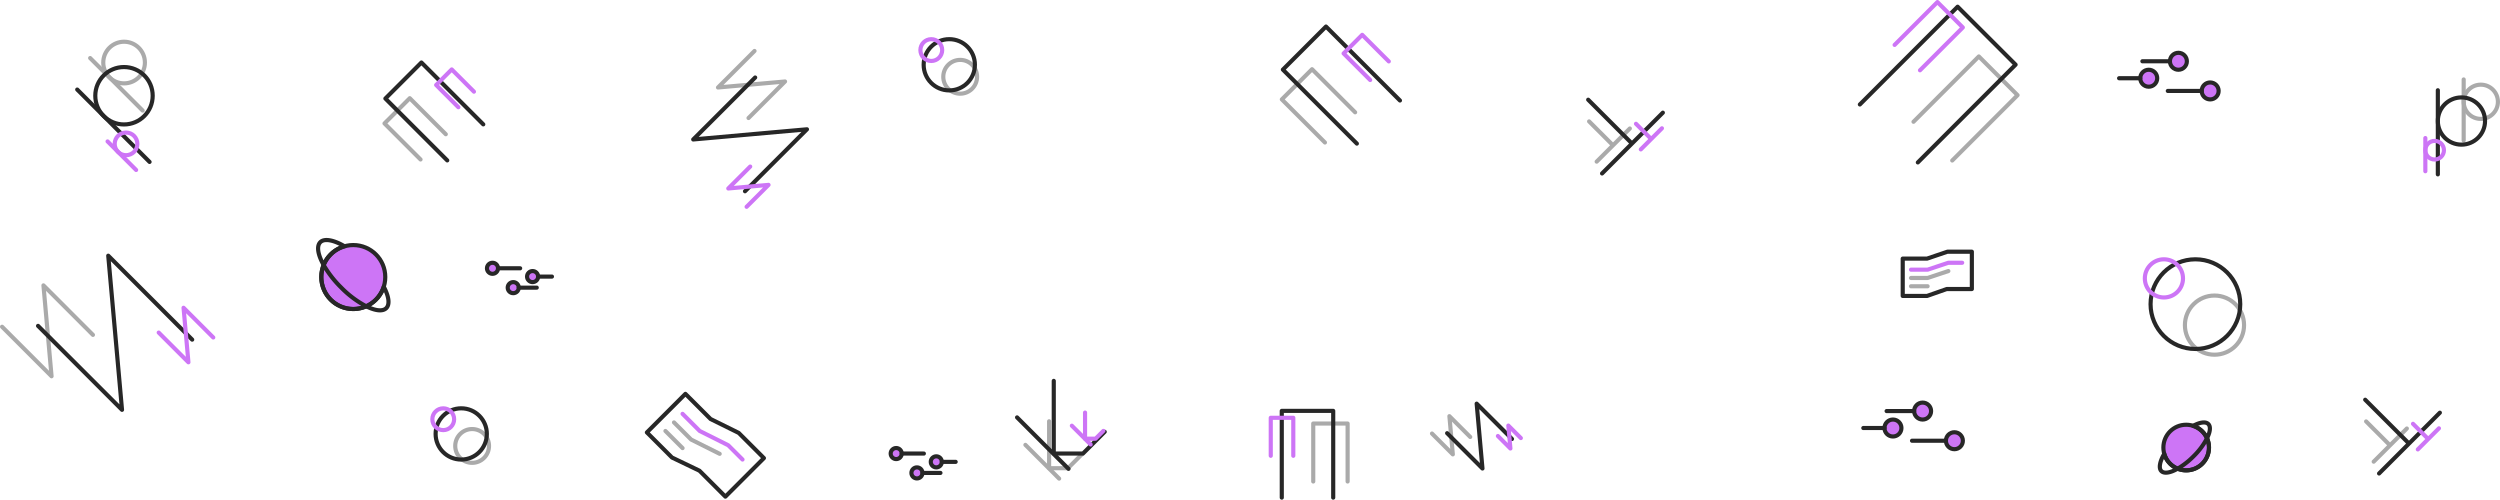 <svg xmlns="http://www.w3.org/2000/svg" viewBox="0 0 1808.21 361.42"><defs><style>.cls-1,.cls-2,.cls-3{fill:none;}.cls-1{stroke:#aaa;}.cls-1,.cls-2,.cls-3,.cls-4{stroke-linecap:round;stroke-linejoin:round;stroke-width:3px;}.cls-2,.cls-4{stroke:#272727;}.cls-3{stroke:#cd75f6;}.cls-4{fill:#cd75f6;}</style></defs><title>banner</title><g id="Слой_2" data-name="Слой 2"><g id="Слой_9" data-name="Слой 9"><circle class="cls-1" cx="694.48" cy="55.54" r="12.22"/><circle class="cls-2" cx="686.6" cy="46.86" r="18.53"/><circle class="cls-3" cx="673.59" cy="36.22" r="7.88"/><circle class="cls-1" cx="341.48" cy="322.54" r="12.22"/><circle class="cls-2" cx="333.6" cy="313.86" r="18.53"/><circle class="cls-3" cx="320.59" cy="303.22" r="7.88"/><circle class="cls-1" cx="1601.7" cy="235.16" r="21.39"/><circle class="cls-2" cx="1587.9" cy="219.98" r="32.43"/><circle class="cls-3" cx="1565.13" cy="201.35" r="13.8"/><polyline class="cls-1" points="1035.74 313.58 1050.8 328.64 1048.33 301 1063.39 316.05"/><polyline class="cls-2" points="1046.69 313.32 1072.24 338.86 1068.05 291.96 1093.59 317.5"/><polyline class="cls-3" points="1083.41 315.36 1092.45 324.4 1090.96 307.81 1100 316.84"/><polyline class="cls-1" points="545.73 36.86 519.32 63.27 567.81 58.94 541.4 85.35"/><polyline class="cls-2" points="546.2 56.06 501.39 100.87 583.66 93.52 538.85 138.33"/><polyline class="cls-3" points="542.61 120.47 526.76 136.32 555.87 133.72 540.01 149.57"/><polyline class="cls-1" points="1.5 236.34 37.29 272.14 31.43 206.41 67.22 242.21"/><polyline class="cls-2" points="27.52 235.71 88.25 296.43 78.29 184.94 139.01 245.66"/><polyline class="cls-3" points="114.8 240.56 136.28 262.05 132.76 222.6 154.25 244.09"/><polyline class="cls-1" points="322.43 97.08 296.37 71.02 278.1 89.28 304.17 115.35"/><polyline class="cls-2" points="323.48 116.01 278.74 71.27 304.8 45.21 349.54 89.95"/><polyline class="cls-3" points="342.79 66.29 326.72 50.22 315.46 61.48 331.53 77.56"/><polyline class="cls-1" points="980.14 81.22 948.97 50.06 927.13 71.9 958.3 103.06"/><polyline class="cls-2" points="981.39 103.86 927.89 50.36 959.06 19.2 1012.56 72.69"/><polyline class="cls-3" points="1004.49 44.41 985.27 25.19 971.8 38.66 991.02 57.87"/><circle class="cls-1" cx="1794.32" cy="73.62" r="12.38"/><line class="cls-1" x1="1781.94" y1="57.47" x2="1781.94" y2="101.62"/><circle class="cls-2" cx="1780.32" cy="87.54" r="17.07"/><line class="cls-2" x1="1763.25" y1="65.28" x2="1763.25" y2="126.12"/><circle class="cls-3" cx="1760.94" cy="108.64" r="6.73"/><line class="cls-3" x1="1754.21" y1="99.86" x2="1754.21" y2="123.85"/><circle class="cls-1" cx="89.75" cy="45.24" r="15.06"/><line class="cls-1" x1="65.21" y1="42" x2="103.18" y2="79.98"/><circle class="cls-2" cx="89.68" cy="69.25" r="20.76"/><line class="cls-2" x1="55.86" y1="64.78" x2="108.18" y2="117.11"/><circle class="cls-3" cx="91.15" cy="104.07" r="8.19"/><line class="cls-3" x1="77.81" y1="102.3" x2="98.45" y2="122.94"/><line class="cls-1" x1="741.66" y1="321.77" x2="766.06" y2="346.17"/><polyline class="cls-1" points="758.8 304.71 758.8 338.64 772.44 338.64 782.59 328.49"/><line class="cls-2" x1="735.63" y1="301.91" x2="772.83" y2="339.11"/><polyline class="cls-2" points="762.17 275.49 762.17 328.04 783.3 328.04 799.02 312.32"/><line class="cls-3" x1="775.26" y1="307.91" x2="788.85" y2="321.5"/><polyline class="cls-3" points="784.8 298.41 784.8 317.31 792.4 317.31 798.05 311.66"/><polyline class="cls-1" points="1149.38 87.82 1166.66 105.11 1178.83 92.94 1154.85 116.91"/><polyline class="cls-2" points="1148.71 72.13 1180.39 103.82 1202.71 81.5 1158.75 125.46"/><polyline class="cls-3" points="1183.29 89.54 1194.29 100.54 1202.04 92.8 1186.78 108.05"/><polyline class="cls-1" points="1711.38 304.82 1728.66 322.11 1740.83 309.94 1716.85 333.91"/><polyline class="cls-2" points="1710.71 289.13 1742.39 320.82 1764.71 298.5 1720.75 342.46"/><polyline class="cls-3" points="1745.29 306.54 1756.29 317.54 1764.04 309.8 1748.78 325.05"/><polyline class="cls-1" points="949.85 348.26 949.85 306.34 974.71 306.34 974.71 348.26"/><polyline class="cls-2" points="927.09 359.92 927.09 297.18 964.29 297.18 964.29 359.92"/><polyline class="cls-3" points="919.12 329.66 919.12 302.18 935.42 302.18 935.42 329.66"/><polyline class="cls-1" points="1384.01 88.07 1431.26 40.83 1459.27 68.84 1412.02 116.09"/><polyline class="cls-2" points="1345.21 75.56 1415.92 4.85 1457.85 46.77 1387.14 117.48"/><polyline class="cls-3" points="1370.34 32.48 1401.31 1.5 1419.68 19.87 1388.7 50.84"/><circle class="cls-4" cx="255.53" cy="200.38" r="23.13"/><path class="cls-2" d="M264.88,221.53a23.14,23.14,0,0,1-30.8-29.85,76.58,76.58,0,0,0,12.59,16.19A73.2,73.2,0,0,0,264.88,221.53Z"/><path class="cls-2" d="M249.18,178.13a22.87,22.87,0,0,0-10,5.89,23.2,23.2,0,0,0-5.1,7.66c-4.14-7.36-5.29-13.63-2.4-16.52S241.4,173.54,249.18,178.13Z"/><path class="cls-2" d="M279.39,222.87c-2.62,2.61-8,1.9-14.51-1.34a22.43,22.43,0,0,0,7-4.8,23.09,23.09,0,0,0,5.7-9.32C281.23,214.32,282.13,220.13,279.39,222.87Z"/><circle class="cls-4" cx="1581.23" cy="323.7" r="16.49"/><path class="cls-2" d="M1596.3,317a16.49,16.49,0,0,1-21.25,22,55,55,0,0,0,11.53-9A51.87,51.87,0,0,0,1596.3,317Z"/><path class="cls-2" d="M1565.38,328.24a16.32,16.32,0,0,0,4.2,7.13,16.81,16.81,0,0,0,5.47,3.63c-5.25,3-9.72,3.78-11.78,1.72S1562.11,333.79,1565.38,328.24Z"/><path class="cls-2" d="M1597.24,306.69c1.87,1.86,1.37,5.71-.94,10.33a16.49,16.49,0,0,0-10.07-9C1591.15,305.38,1595.29,304.74,1597.24,306.69Z"/><polygon class="cls-2" points="1426.21 209.05 1408.05 209.05 1393.8 214.05 1376.21 214.05 1376.21 187.05 1393.8 187.05 1408.56 182.05 1426.21 182.05 1426.21 209.05"/><polyline class="cls-3" points="1382.21 195.05 1394.21 195.05 1409.21 190.05 1419.21 190.05"/><polyline class="cls-1" points="1382.21 201.05 1394.21 201.05 1409.21 196.05"/><line class="cls-1" x1="1382.21" y1="207.05" x2="1394.21" y2="207.05"/><polygon class="cls-2" points="524.66 359.21 505.92 340.47 486.04 330.92 467.88 312.76 495.75 284.88 513.92 303.05 534.31 313.12 552.53 331.34 524.66 359.21"/><polyline class="cls-3" points="493.69 299.33 506.08 311.72 526.72 322.05 537.05 332.37"/><polyline class="cls-1" points="487.49 305.53 499.88 317.92 520.53 328.24"/><line class="cls-1" x1="481.3" y1="311.72" x2="493.69" y2="324.11"/><circle class="cls-4" cx="356.21" cy="194.05" r="4"/><circle class="cls-4" cx="385.21" cy="200.05" r="4"/><line class="cls-2" x1="376.21" y1="194.05" x2="360.21" y2="194.05"/><line class="cls-2" x1="399.21" y1="200.05" x2="389.21" y2="200.05"/><circle class="cls-4" cx="371.21" cy="208.05" r="4"/><line class="cls-2" x1="388.21" y1="208.05" x2="375.21" y2="208.05"/><circle class="cls-4" cx="648.21" cy="328.05" r="4"/><circle class="cls-4" cx="677.21" cy="334.05" r="4"/><line class="cls-2" x1="668.21" y1="328.05" x2="652.21" y2="328.05"/><line class="cls-2" x1="691.21" y1="334.05" x2="681.21" y2="334.05"/><circle class="cls-4" cx="663.21" cy="342.05" r="4"/><line class="cls-2" x1="680.21" y1="342.05" x2="667.21" y2="342.05"/><circle class="cls-4" cx="1413.58" cy="318.77" r="6.13"/><circle class="cls-4" cx="1369.15" cy="309.58" r="6.13"/><line class="cls-2" x1="1382.94" y1="318.77" x2="1407.45" y2="318.77"/><line class="cls-2" x1="1347.71" y1="309.58" x2="1363.02" y2="309.58"/><circle class="cls-4" cx="1390.6" cy="297.32" r="6.13"/><line class="cls-2" x1="1364.56" y1="297.32" x2="1384.47" y2="297.32"/><circle class="cls-4" cx="1598.58" cy="65.77" r="6.13"/><circle class="cls-4" cx="1554.15" cy="56.58" r="6.13"/><line class="cls-2" x1="1567.94" y1="65.77" x2="1592.45" y2="65.77"/><line class="cls-2" x1="1532.71" y1="56.58" x2="1548.02" y2="56.58"/><circle class="cls-4" cx="1575.6" cy="44.32" r="6.13"/><line class="cls-2" x1="1549.56" y1="44.32" x2="1569.47" y2="44.32"/></g></g></svg>